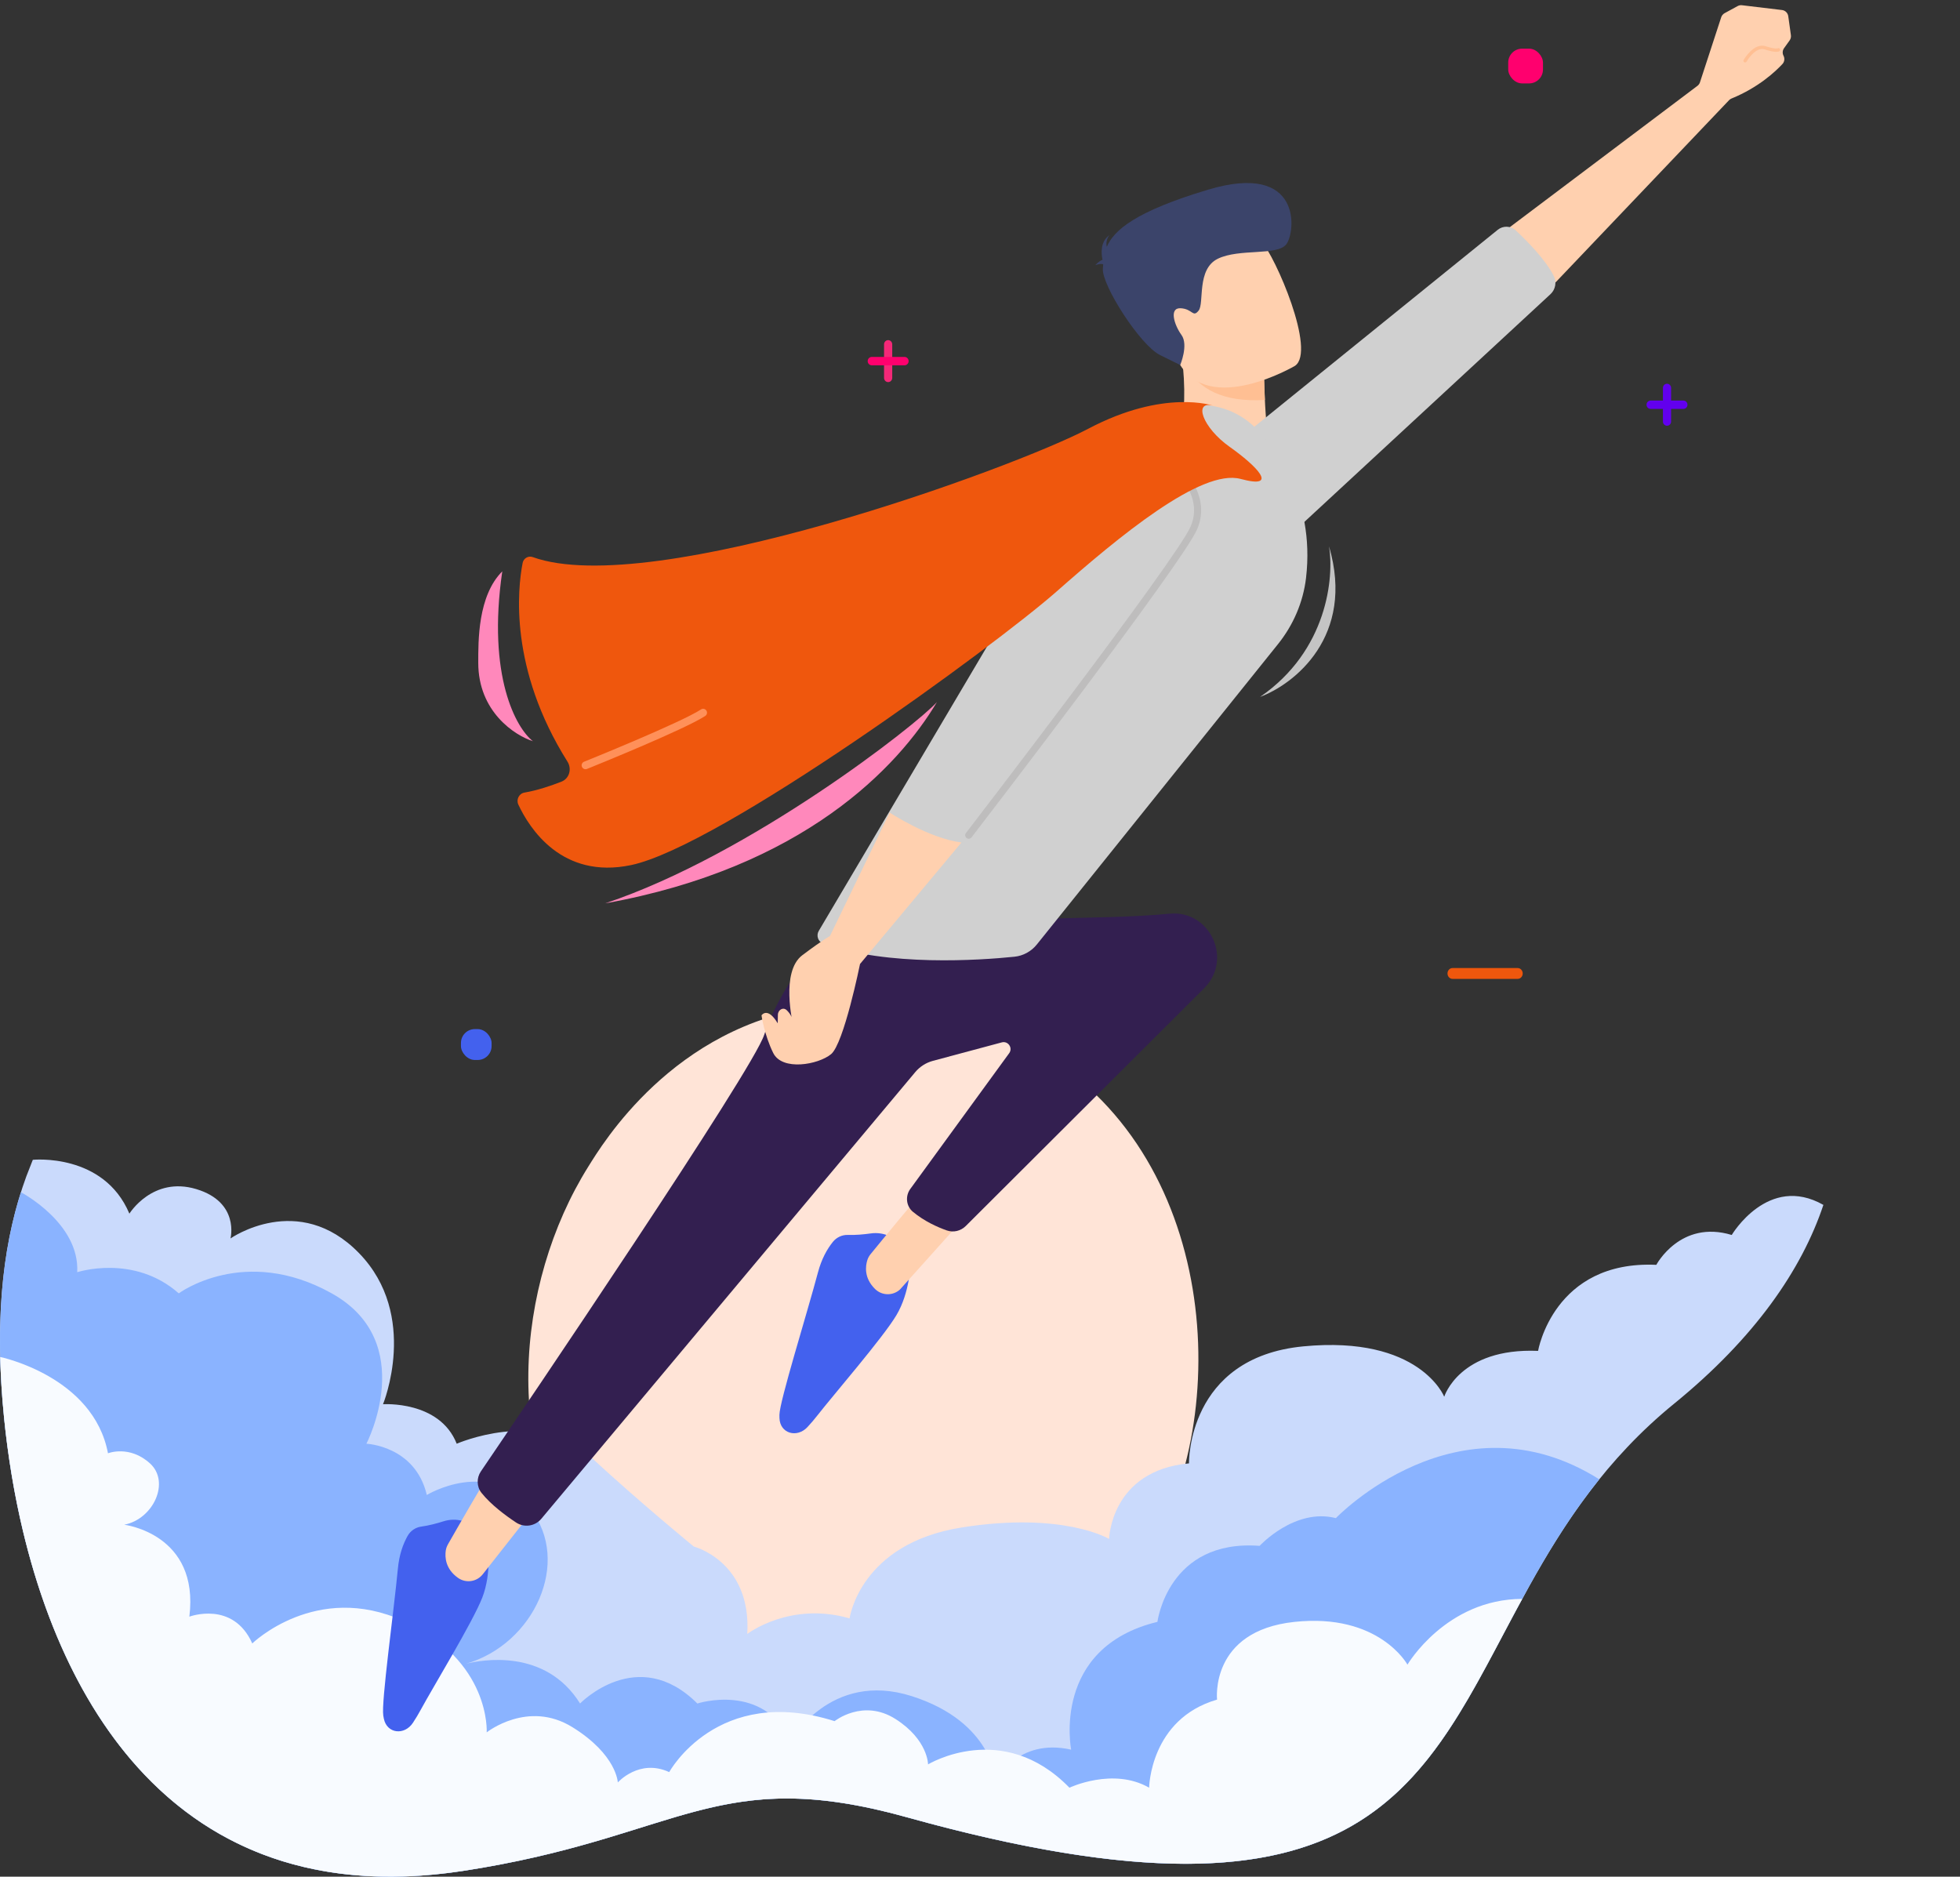 <svg width="282" height="270" viewBox="0 0 282 270" fill="none" xmlns="http://www.w3.org/2000/svg">
<rect x="0" y="0" width="282" height="270" fill="#333333" stroke="none"/>
<path d="M161.248 228.692C159.268 230.803 157.395 232.164 155.915 233.239C138.519 245.88 117.934 242.195 113.559 241.295C107.099 239.967 94.611 237.398 85.583 226.647C71.924 210.38 74.051 184.753 84.646 167.837C86.584 164.742 96.82 147.568 117.627 144.814C130.219 143.147 144.896 146.509 155.526 155.527C177.839 174.457 176.25 212.699 161.248 228.692Z" fill="#FFE4D7"/>
<path d="M262.345 173.349C259.234 182.669 252.481 192.497 240.873 201.944C201.761 233.778 221.988 286.923 130.449 261.441C102.979 253.794 97.837 264.382 66.614 269.168C20.908 276.172 3.969 237.609 0.586 203.978C-0.955 188.656 0.69 177.71 3.792 169.232L4.718 166.868L4.721 166.861C4.721 166.861 14.917 165.824 18.616 174.608C18.616 174.608 21.944 169.188 28.232 171.072C34.519 172.957 33.163 178.175 33.163 178.175C33.163 178.175 42.939 171.315 51.656 180.286C60.373 189.257 55.108 202.027 55.108 202.027C55.108 202.027 63.245 201.463 65.711 207.709C65.711 207.709 77.401 202.592 84.747 209.391C92.094 216.19 99.821 222.5 99.821 222.5C99.821 222.5 108.142 224.637 107.515 235.074C107.515 235.074 113.663 230.353 122.233 232.837C122.233 232.837 123.707 222.085 138.351 219.759C152.995 217.432 159.573 221.407 159.573 221.407C159.573 221.407 159.801 211.584 171.07 210.533C171.07 210.533 170.749 195.317 187.516 193.701C204.283 192.087 207.792 200.947 207.792 200.947C207.792 200.947 209.954 193.882 221.296 194.351C221.296 194.351 223.516 181.298 238.309 181.971C238.309 181.971 241.762 175.439 249.158 177.675C249.161 177.677 254.39 168.823 262.345 173.349Z" fill="#CADAFC"/>
<path d="M230.102 212.829C204.818 244.297 212.145 284.184 130.448 261.441C102.979 253.794 97.836 264.383 66.614 269.168C20.908 276.172 3.968 237.609 0.586 203.978C-0.819 190.005 0.426 179.672 3.007 171.529C3.009 171.528 3.009 171.528 3.009 171.528C3.009 171.528 11.481 175.95 11.111 183.031C11.111 183.031 19.248 180.362 25.72 186.075C25.72 186.075 35.152 179.057 47.727 186.075C60.301 193.093 52.718 207.709 52.718 207.709C52.718 207.709 59.745 208.001 61.409 215.081C61.409 215.081 70.415 209.596 76.36 217.184C82.216 224.657 76.909 236.522 67.035 239.367C69.184 238.826 78.452 237.047 83.459 245.083C83.459 245.083 91.737 236.511 100.335 245.083C100.335 245.083 109.831 241.999 113.76 250.48C113.76 250.48 119.455 240.293 131.171 244.02C142.887 247.747 143.282 256.195 143.282 256.195C143.282 256.195 146.355 249.983 154.116 251.722C154.116 251.722 151.214 237.063 166.529 233.335C166.529 233.335 168.036 221.408 181.229 222.403C181.229 222.403 186.285 216.904 192.202 218.411C192.202 218.411 209.791 200.053 230.102 212.829Z" fill="#8AB3FF"/>
<path d="M219.011 230.034C204.604 256.513 197.598 280.133 130.447 261.439C103.761 254.011 98.148 263.792 69.222 268.745C68.372 268.889 67.504 269.03 66.613 269.167C58.589 270.398 51.45 270.222 45.117 268.917C37.102 267.264 30.376 263.8 24.771 259.079C13.654 249.713 6.949 235.403 3.352 220.463C2.031 214.98 1.13 209.414 0.584 203.977C0.273 200.888 0.092 197.977 0.027 195.228C0.027 195.228 13.441 197.998 15.536 209.082C15.536 209.082 18.615 207.857 21.573 210.533C24.532 213.208 22.066 218.557 17.874 219.361C17.874 219.361 28.723 220.662 27.244 232.589C27.244 232.589 33.514 230.228 36.297 236.44C36.297 236.44 45.491 227.495 58.066 233.21C70.641 238.925 70.025 249.236 70.025 249.236C70.025 249.236 75.957 244.515 82.361 248.491C88.764 252.466 88.887 256.442 88.887 256.442C88.887 256.442 91.97 252.963 96.285 254.952C96.285 254.952 103.189 242.28 120.079 247.621C120.079 247.621 124.174 244.337 128.85 247.318C133.527 250.3 133.527 253.841 133.527 253.841C133.527 253.841 144.253 247.318 153.868 257.195C153.868 257.195 160.155 254.213 165.333 257.195C165.333 257.195 165.465 247.318 175.107 244.522C175.107 244.522 174.023 234.647 186.229 233.342C198.432 232.038 202.501 239.49 202.501 239.49C202.501 239.49 208.038 230.069 219.011 230.034Z" fill="#F8FBFF"/>
<path d="M169.626 63.415C170.265 60.93 170.626 57.311 170.212 52.854L170.866 52.924L181.86 54.101C181.86 54.101 181.92 57.548 182.201 60.776C182.204 60.803 182.205 60.829 182.208 60.856C183.041 70.79 169.096 65.478 169.626 63.415Z" fill="#FFD0AF"/>
<path d="M181.863 54.105C181.863 54.105 181.863 54.105 181.987 57.538C175.928 57.915 172.455 55.891 170.871 52.93L181.863 54.105Z" fill="#FFBF93"/>
<path d="M186.316 52.634C186.316 52.634 173.993 59.908 169.643 52.239C165.293 44.569 160.774 40.344 168.459 35.376C176.144 30.407 179.345 32.456 181.426 34.656C183.506 36.859 189.41 50.545 186.316 52.634Z" fill="#FFD0AF"/>
<path d="M158.723 38.034C158.551 37.943 158.232 37.938 157.606 38.142C157.606 38.142 157.979 37.643 158.627 37.372C158.427 36.464 158.299 34.767 159.625 33.828C159.625 33.828 158.998 34.557 159.245 35.511C160.272 33.093 163.423 30.4 173.809 27.29C187.498 23.19 186.396 33.461 185.067 35.149C183.738 36.839 178.338 35.717 175.232 37.217C172.126 38.717 173.299 43.62 172.456 44.683C171.614 45.746 171.608 44.447 169.881 44.347C168.154 44.249 168.952 46.757 169.988 48.191C171.024 49.622 169.806 52.513 169.806 52.513C169.806 52.513 169.806 52.513 166.917 51.09C164.027 49.666 158.514 41.025 158.678 38.663C158.695 38.458 158.707 38.247 158.723 38.034Z" fill="#3B446A"/>
<path d="M70.181 222.257L68.775 220.339C67.658 218.814 65.624 218.295 63.82 218.867C62.82 219.184 61.687 219.483 60.603 219.632C59.775 219.744 59.053 220.246 58.643 220.975C57.984 222.148 57.435 223.683 57.248 225.664C56.662 231.852 54.836 244.92 55.145 246.814C55.169 246.959 55.196 247.108 55.226 247.26C55.666 249.437 58.196 249.707 59.417 247.85C59.824 247.232 60.218 246.573 60.578 245.908C62.279 242.765 68.017 233.367 69.391 229.844C70.763 226.32 70.181 222.257 70.181 222.257Z" fill="#4361EE"/>
<path d="M131.003 181.856L129.927 179.722C129.077 178.036 127.162 177.188 125.291 177.452C124.251 177.598 123.082 177.703 121.987 177.669C121.152 177.643 120.357 178.017 119.832 178.669C118.99 179.716 118.197 181.138 117.687 183.059C116.092 189.064 112.146 201.648 112.141 203.567C112.14 203.717 112.143 203.872 112.148 204.03C112.227 206.248 114.674 206.932 116.184 205.304C116.687 204.762 117.185 204.177 117.65 203.581C119.843 200.764 127.047 192.453 128.979 189.207C130.911 185.959 131.003 181.856 131.003 181.856Z" fill="#4361EE"/>
<path d="M216.715 33.066L244.224 12.351C244.393 12.223 244.52 12.046 244.586 11.842L247.643 2.486C247.725 2.234 247.9 2.023 248.131 1.896L250.012 0.872C250.199 0.77 250.413 0.729 250.624 0.753L256.39 1.442C256.855 1.498 257.225 1.864 257.29 2.331L257.672 5.064C257.709 5.33 257.641 5.601 257.485 5.818L256.687 6.93C256.457 7.25 256.427 7.673 256.609 8.023C256.812 8.413 256.751 8.89 256.453 9.211C255.474 10.265 253.018 12.59 249.128 14.172C248.995 14.226 248.871 14.309 248.773 14.413L223.884 40.549C223.482 40.972 222.812 40.976 222.404 40.56L216.597 34.632C216.158 34.181 216.213 33.444 216.715 33.066Z" fill="#FFD0AF"/>
<path d="M176.296 64.776L215.486 33.064C216.257 32.44 217.365 32.475 218.089 33.152C219.683 34.639 222.337 37.319 223.548 39.687C224 40.573 223.804 41.651 223.077 42.324L182.432 79.933L176.296 64.776Z" fill="#D0D0D0"/>
<path d="M70.584 211.765C69.969 212.543 65.437 220.453 64.457 222.169C64.292 222.458 64.18 222.77 64.133 223.1C64.007 223.998 64.061 225.723 65.915 227.019C67.05 227.812 68.602 227.578 69.459 226.49L77.61 216.132L70.584 211.765Z" fill="#FFD0AF"/>
<path d="M133.013 171.188C132.279 171.852 126.511 178.899 125.262 180.427C125.053 180.683 124.891 180.973 124.791 181.29C124.518 182.155 124.29 183.866 125.905 185.451C126.893 186.421 128.464 186.451 129.488 185.519L138.226 175.78L133.013 171.188Z" fill="#FFD0AF"/>
<path d="M144.486 133.676C144.532 131.455 157.162 132.511 168.275 131.454C174.111 130.898 177.415 138.026 173.248 142.182L138.95 176.386C138.232 177.102 137.172 177.356 136.219 177.02C134.909 176.559 133.015 175.724 131.346 174.34C130.371 173.532 130.224 172.08 130.971 171.054L145.199 151.522C145.754 150.76 145.045 149.724 144.134 149.968L134.227 152.623C133.233 152.889 132.344 153.456 131.683 154.246L77.885 218.505C76.98 219.588 75.418 219.816 74.245 219.038C72.692 218.011 70.628 216.47 69.28 214.783C68.569 213.892 68.548 212.631 69.189 211.687C75.272 202.737 108.331 153.966 109.956 148.863C111.748 143.241 118.109 133.01 123.864 132.762C129.619 132.515 144.486 133.676 144.486 133.676Z" fill="#331F50"/>
<path d="M182.756 64.271C182.756 64.271 189.306 71.299 187.908 83.155C187.497 86.645 186.07 89.934 183.877 92.666L149.179 135.882C148.379 136.879 147.219 137.515 145.951 137.644C140.969 138.154 127.729 139.075 118.444 135.757C117.705 135.492 117.401 134.604 117.802 133.926L149.645 80.114L168.702 58.693C168.702 58.693 177.634 55.81 182.756 64.271Z" fill="#D0D0D0"/>
<path d="M139.435 120.666C139.308 120.68 139.176 120.647 139.067 120.562C138.846 120.389 138.805 120.067 138.977 119.845C139.279 119.453 169.223 80.54 171.302 75.753C173.25 71.26 168.849 67.61 168.806 67.575C168.588 67.396 168.554 67.075 168.729 66.855C168.906 66.635 169.225 66.601 169.444 66.778C169.495 66.819 174.489 70.963 172.233 76.163C170.105 81.067 141.017 118.866 139.78 120.473C139.692 120.584 139.567 120.651 139.435 120.666Z" fill="#BEBDBD"/>
<path d="M128.006 116.907C128.006 116.907 133.629 120.621 138.331 121.206L123.739 138.687C123.739 138.687 121.418 150.146 119.57 151.664C117.722 153.182 112.539 154.114 111.247 151.488C109.955 148.862 109.565 146.078 109.565 146.078C109.565 146.078 110.429 144.764 111.896 147.223L111.921 145.998C111.936 145.274 112.686 144.838 113.201 145.345C113.681 145.816 114.109 146.466 114.079 147.269C114.079 147.269 112.276 139.8 115.436 137.426C118.595 135.053 119.403 134.678 119.403 134.678L128.006 116.907Z" fill="#FFD0AF"/>
<path d="M75.47 114.026C74.678 114.16 74.238 115.025 74.578 115.757C76.148 119.119 80.821 126.561 90.812 124.457C103.604 121.762 143.058 92.998 152.018 85.101C160.979 77.203 172.832 67.378 178.499 68.904C184.165 70.429 180.799 67.031 176.908 64.278C173.017 61.525 171.634 57.575 174.557 58.369C174.557 58.369 167.518 55.902 156.571 61.685C145.873 67.336 93.815 86.326 76.647 80.148C76.012 79.92 75.327 80.32 75.196 80.987C74.461 84.758 73.243 96.21 81.644 109.571C82.299 110.613 81.926 112.008 80.778 112.457C79.318 113.03 77.325 113.713 75.47 114.026Z" fill="#EF570D"/>
<path d="M84.248 110.668C84.025 110.671 83.813 110.537 83.725 110.316C83.611 110.028 83.75 109.703 84.034 109.589C84.173 109.533 97.871 104.012 100.866 102.064C101.124 101.896 101.467 101.972 101.634 102.231C101.801 102.491 101.726 102.838 101.468 103.006C98.384 105.012 85.014 110.401 84.446 110.629C84.381 110.655 84.315 110.667 84.248 110.668Z" fill="#FF9059"/>
<path d="M251.074 8.984C251.036 8.984 250.996 8.974 250.961 8.952C250.846 8.886 250.808 8.739 250.873 8.624C250.932 8.519 252.351 6.088 254.055 6.655C255.391 7.099 255.769 6.952 255.773 6.95C255.883 6.878 256.022 6.917 256.093 7.028C256.164 7.139 256.122 7.293 256.011 7.365C255.903 7.434 255.434 7.62 253.906 7.111C252.566 6.662 251.299 8.842 251.288 8.864C251.24 8.943 251.157 8.986 251.074 8.984Z" fill="#FFBF93"/>
<path d="M191.219 78.603C191.954 83.046 190.999 93.598 181.299 100.263C186.189 98.442 195.019 91.56 191.219 78.603Z" fill="#C4C4C4"/>
<path d="M72.266 82.199C70.061 97.305 74.286 104.785 76.675 106.636C74.053 105.805 68.811 102.385 68.811 95.359C68.811 92.222 68.738 85.724 72.266 82.199Z" fill="#FF88BB"/>
<path d="M134.805 101.005C131.943 104.21 108.035 122.962 87.084 129.961C115.506 124.844 129.202 110.415 134.805 101.005Z" fill="#FF88BB"/>
<rect x="217" y="7" width="5" height="5" rx="2" fill="#FF006E"/>
<rect x="66.32" y="148.056" width="4.409" height="4.443" rx="2" fill="#4361EE"/>
<path d="M127.783 54.974C128.109 54.974 128.371 54.7 128.371 54.371V49.537C128.371 49.203 128.104 48.934 127.783 48.934C127.458 48.934 127.195 49.208 127.195 49.537V54.371C127.195 54.7 127.462 54.974 127.783 54.974Z" fill="#F42878"/>
<path d="M130.73 51.953C130.73 51.619 130.464 51.351 130.143 51.351H125.428C125.102 51.351 124.84 51.624 124.84 51.953C124.84 52.287 125.107 52.556 125.428 52.556H130.143C130.464 52.556 130.73 52.287 130.73 51.953Z" fill="#FF006E"/>
<path d="M239.846 61.252C240.171 61.252 240.434 60.978 240.434 60.649V55.81C240.434 55.477 240.167 55.208 239.846 55.208C239.52 55.208 239.258 55.481 239.258 55.81V60.645C239.253 60.978 239.52 61.252 239.846 61.252Z" fill="#6200EE"/>
<path d="M242.789 58.229C242.789 57.895 242.522 57.627 242.201 57.627H237.486C237.161 57.627 236.899 57.9 236.899 58.229C236.899 58.563 237.165 58.832 237.486 58.832H242.201C242.527 58.832 242.789 58.563 242.789 58.229Z" fill="#6200EE"/>
<path d="M218.362 140.831H208.984C208.586 140.831 208.262 140.482 208.262 140.052C208.262 139.623 208.586 139.273 208.984 139.273H218.362C218.76 139.273 219.084 139.623 219.084 140.052C219.086 140.482 218.762 140.831 218.362 140.831Z" fill="#EF570D"/>
</svg>
